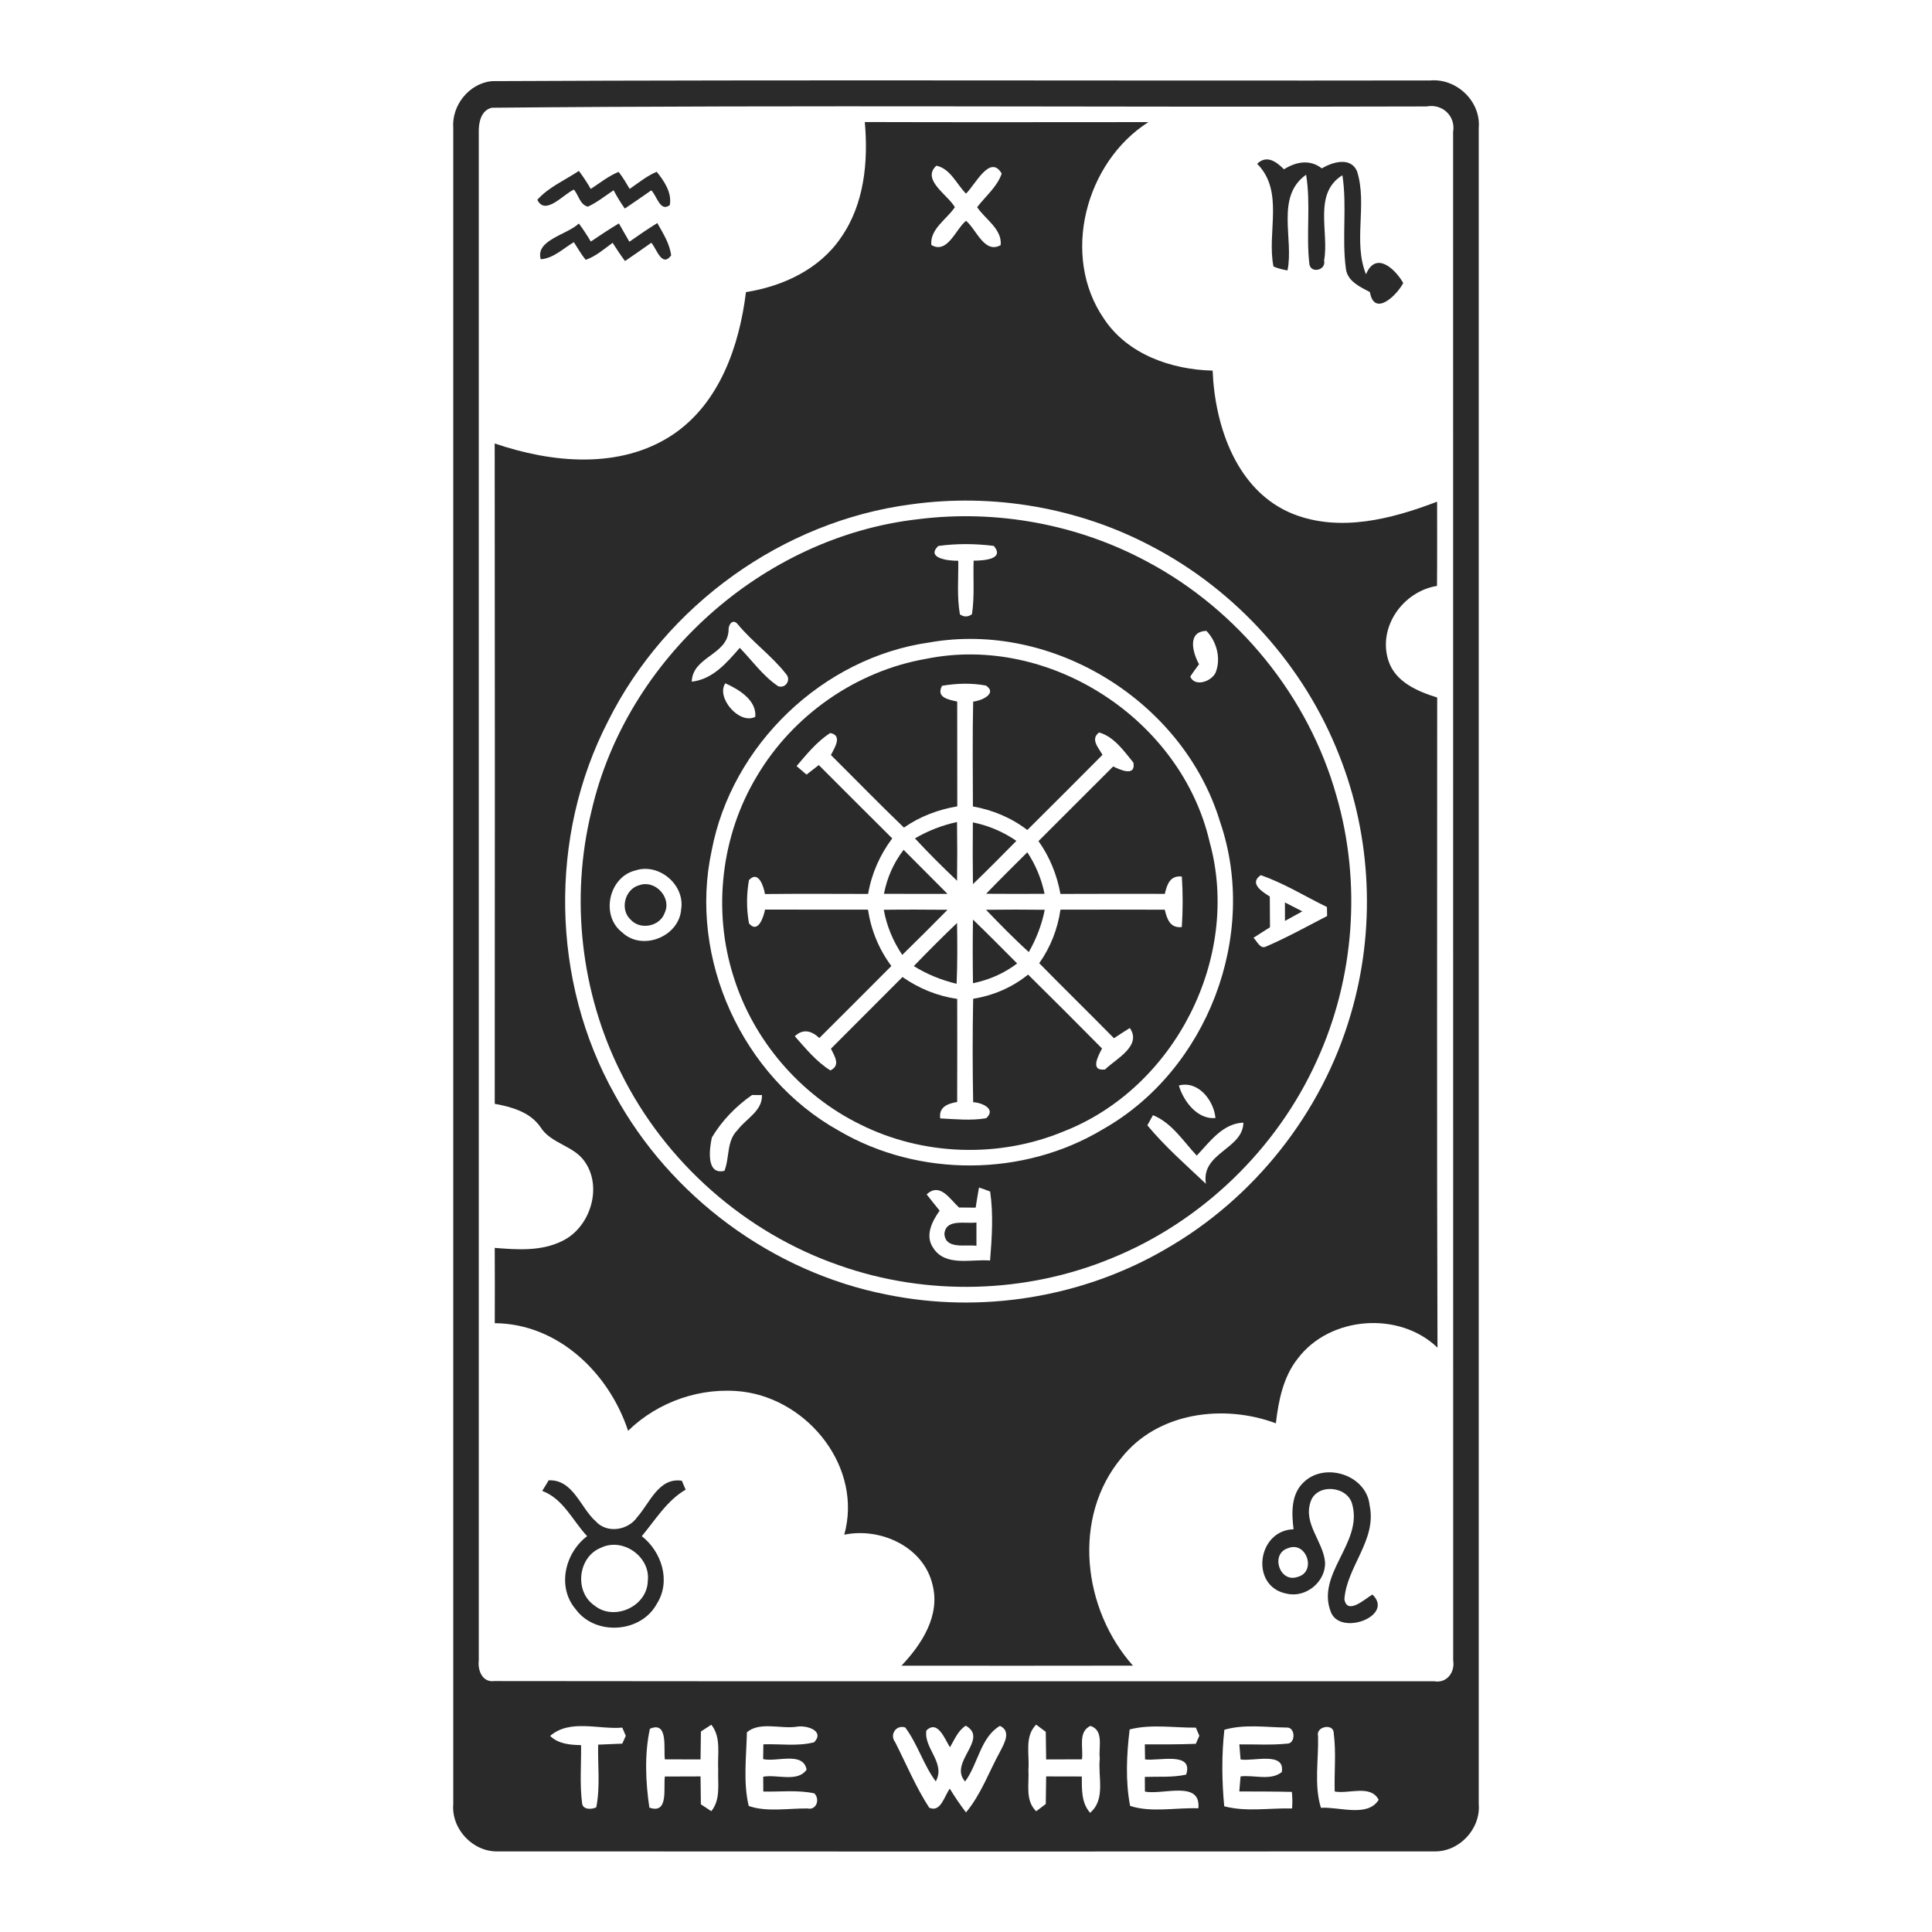 <?xml version="1.0" encoding="UTF-8" ?>
<!DOCTYPE svg PUBLIC "-//W3C//DTD SVG 1.1//EN" "http://www.w3.org/Graphics/SVG/1.1/DTD/svg11.dtd">
<svg width="120pt" height="120pt" viewBox="0 0 512 512" version="1.1" xmlns="http://www.w3.org/2000/svg">
<g id="#2a2a2aff">
<path fill="#2a2a2a" opacity="1.00" d=" M 130.35 21.50 C 213.23 21.10 296.15 21.45 379.05 21.32 C 386.03 20.72 392.50 26.88 391.88 33.94 C 391.87 181.98 391.87 330.02 391.88 478.06 C 392.44 484.70 386.67 490.85 380.00 490.64 C 297.34 490.69 214.66 490.69 132.00 490.64 C 125.33 490.85 119.55 484.71 120.12 478.06 C 120.13 330.02 120.13 181.98 120.12 33.94 C 119.65 27.94 124.30 22.09 130.35 21.50 M 130.37 28.55 C 127.50 29.18 126.82 32.45 126.88 34.96 C 126.86 169.99 126.87 305.02 126.88 440.05 C 126.57 442.67 127.83 445.92 130.99 445.50 C 214.01 445.61 297.05 445.52 380.07 445.55 C 383.40 446.16 385.62 443.17 385.11 440.06 C 385.09 305.02 385.10 169.98 385.09 34.95 C 385.80 30.72 382.20 27.41 378.06 28.21 C 295.51 28.47 212.89 27.78 130.37 28.55 M 145.79 460.04 C 148.02 462.19 151.06 462.41 153.99 462.48 C 154.06 467.60 153.60 472.76 154.26 477.85 C 154.41 479.64 156.79 479.57 158.02 478.96 C 159.10 473.50 158.39 467.88 158.52 462.35 C 160.65 462.27 162.78 462.18 164.91 462.08 C 165.14 461.56 165.60 460.53 165.84 460.01 C 165.61 459.47 165.14 458.38 164.91 457.84 C 158.62 458.37 151.02 455.51 145.79 460.04 M 172.23 458.14 C 170.77 464.82 171.08 472.25 172.09 479.03 C 177.27 480.89 175.77 473.77 176.19 470.80 C 179.34 470.78 182.49 470.78 185.65 470.77 C 185.68 473.23 185.71 475.70 185.74 478.17 C 186.44 478.62 187.82 479.53 188.51 479.98 C 191.04 476.84 190.18 472.71 190.33 469.00 C 190.09 464.99 191.22 460.48 188.51 457.07 C 187.82 457.52 186.44 458.41 185.75 458.86 C 185.71 461.32 185.68 463.79 185.65 466.26 C 182.49 466.25 179.34 466.25 176.19 466.25 C 175.81 463.44 177.17 455.99 172.23 458.14 M 197.94 459.07 C 197.79 465.50 196.92 472.42 198.42 478.60 C 203.19 480.27 208.86 479.21 213.97 479.26 C 216.38 479.81 217.37 476.79 215.80 475.26 C 211.36 474.31 206.78 474.88 202.28 474.78 C 202.27 473.47 202.27 472.16 202.26 470.85 C 205.94 470.17 211.39 472.42 213.76 468.97 C 212.82 464.08 205.87 467.02 202.24 466.18 C 202.26 464.87 202.28 463.56 202.30 462.26 C 206.77 462.11 211.38 462.85 215.76 461.72 C 218.71 458.58 213.52 457.09 211.01 457.62 C 206.79 458.20 201.32 456.19 197.94 459.07 M 237.21 461.66 C 240.16 467.47 242.69 473.57 246.24 479.05 C 249.32 480.46 250.26 475.91 251.71 474.02 C 253.03 476.18 254.44 478.29 256.00 480.30 C 260.03 475.49 262.10 469.49 265.10 464.06 C 266.16 462.00 268.04 458.75 264.99 457.38 C 259.86 460.35 259.20 467.50 255.76 472.11 C 251.28 467.08 262.20 460.88 255.94 457.33 C 253.86 458.64 252.95 461.02 251.75 463.05 C 250.41 460.95 248.52 455.64 245.50 458.60 C 244.74 463.30 250.69 467.15 247.99 472.09 C 244.70 467.67 243.19 462.20 239.90 457.80 C 237.51 456.99 235.68 459.70 237.21 461.66 M 272.54 469.00 C 272.78 472.70 271.59 477.10 274.60 480.00 C 275.24 479.52 276.51 478.56 277.14 478.08 C 277.17 475.64 277.20 473.20 277.24 470.77 C 280.39 470.77 283.54 470.78 286.69 470.79 C 286.71 474.13 286.52 477.72 288.89 480.41 C 293.12 476.80 290.90 470.80 291.46 466.00 C 291.07 463.10 292.66 458.55 288.96 457.38 C 285.58 459.01 287.16 463.27 286.73 466.24 C 283.56 466.25 280.40 466.25 277.24 466.27 C 277.20 463.82 277.17 461.39 277.14 458.95 C 276.50 458.48 275.23 457.53 274.59 457.05 C 271.41 460.23 272.88 465.00 272.54 469.00 M 299.37 458.32 C 298.55 464.95 298.23 472.07 299.49 478.58 C 305.08 480.42 311.62 479.00 317.58 479.22 C 318.32 471.66 308.02 475.77 303.42 474.78 C 303.40 473.48 303.40 472.19 303.39 470.90 C 307.04 470.77 310.76 471.09 314.34 470.29 C 316.38 464.08 307.00 466.77 303.45 466.26 C 303.43 464.93 303.41 463.60 303.39 462.28 C 307.89 462.28 312.39 462.31 316.90 462.13 C 317.13 461.60 317.60 460.53 317.84 460.00 C 317.60 459.46 317.14 458.38 316.91 457.84 C 311.09 457.90 305.04 456.85 299.37 458.32 M 324.47 458.41 C 323.72 465.10 323.80 471.97 324.43 478.68 C 330.24 480.23 336.44 479.10 342.41 479.26 C 342.53 477.79 342.51 476.32 342.36 474.87 C 337.72 474.75 333.07 474.77 328.43 474.75 C 328.53 473.42 328.64 472.09 328.76 470.77 C 332.29 470.32 336.78 472.00 339.69 469.61 C 340.63 464.08 332.09 466.87 328.76 466.27 C 328.64 464.94 328.54 463.61 328.44 462.28 C 332.61 462.23 336.81 462.51 340.98 462.09 C 343.42 462.23 343.35 457.68 341.01 457.82 C 335.54 457.76 329.74 456.86 324.47 458.41 M 349.30 460.10 C 349.47 466.36 348.19 473.07 350.06 479.08 C 354.87 478.78 362.45 481.68 365.36 476.97 C 363.25 472.84 357.43 475.49 353.71 474.76 C 353.56 469.64 354.12 464.48 353.46 459.40 C 353.54 456.56 348.61 457.48 349.30 460.10 Z" />
<path fill="#2a2a2a" opacity="1.00" d=" M 229.18 32.34 C 254.23 32.42 279.29 32.37 304.34 32.36 C 287.65 42.97 281.08 67.81 292.54 84.44 C 298.80 93.93 310.43 97.95 321.36 98.22 C 321.96 113.06 327.78 130.26 342.71 136.22 C 355.16 141.12 368.87 137.53 380.85 132.95 C 380.85 140.39 380.89 147.83 380.82 155.27 C 371.84 156.73 365.10 166.12 367.93 175.03 C 369.73 180.72 375.64 183.22 380.87 184.85 C 380.89 242.28 380.75 299.71 380.95 357.14 C 370.82 347.38 352.44 348.78 343.95 359.99 C 340.07 364.86 338.82 371.14 338.12 377.19 C 324.29 372.03 306.84 374.23 297.25 386.27 C 283.97 402.12 286.97 426.51 300.24 441.41 C 279.80 441.46 259.35 441.43 238.90 441.42 C 244.27 435.76 249.24 428.14 247.13 419.97 C 244.78 409.92 233.35 404.71 223.74 406.71 C 228.64 389.03 214.43 371.13 197.01 368.82 C 185.90 367.45 174.47 371.37 166.45 379.17 C 161.41 363.90 147.91 350.77 131.12 350.66 C 131.14 344.01 131.15 337.35 131.11 330.70 C 137.06 331.19 143.43 331.64 148.94 328.90 C 156.31 325.43 159.75 314.84 155.06 307.99 C 152.18 303.57 146.05 303.18 143.23 298.70 C 140.48 294.69 135.62 293.36 131.11 292.52 C 131.15 234.19 131.16 175.85 131.10 117.52 C 146.21 122.69 164.29 124.47 178.23 115.23 C 190.70 106.90 195.93 91.67 197.69 77.41 C 207.49 75.87 217.24 71.33 222.91 62.89 C 229.07 54.06 230.12 42.79 229.18 32.34 M 248.15 43.91 C 244.11 47.61 251.16 51.60 253.05 54.91 C 250.91 58.11 246.37 60.73 246.82 64.93 C 251.11 67.42 253.25 60.73 256.00 58.52 C 258.76 60.76 260.86 67.38 265.19 64.96 C 265.62 60.74 261.11 58.11 258.95 54.91 C 261.17 52.00 264.26 49.53 265.46 46.00 C 262.38 40.71 258.44 49.00 256.00 51.31 C 253.50 48.81 251.87 44.69 248.15 43.91 M 241.46 133.66 C 207.43 138.11 176.49 160.39 161.17 191.06 C 145.35 221.66 146.04 260.03 162.90 290.06 C 177.67 317.12 204.72 337.14 235.00 343.08 C 260.04 348.21 286.91 343.88 308.99 330.97 C 332.41 317.54 350.35 294.87 357.92 268.94 C 364.59 246.51 363.54 221.87 354.89 200.12 C 345.66 176.54 327.70 156.54 305.27 144.82 C 285.87 134.52 263.20 130.63 241.46 133.66 Z" />
<path fill="#2a2a2a" opacity="1.00" d=" M 333.16 43.41 C 335.69 40.95 338.24 42.84 340.27 44.87 C 343.43 42.86 347.15 42.15 350.28 44.62 C 353.12 42.95 357.91 41.47 359.63 45.38 C 362.42 54.22 358.52 63.99 362.00 72.69 C 364.61 66.45 369.73 71.25 371.87 75.00 C 370.20 78.24 364.19 84.10 363.04 77.41 C 360.40 76.00 357.07 74.56 356.67 71.18 C 355.57 62.99 357.02 54.64 355.75 46.44 C 347.90 51.27 352.29 61.58 350.90 69.03 C 351.52 71.65 347.29 72.59 346.99 69.91 C 346.08 62.08 347.42 54.12 346.13 46.30 C 337.93 52.11 342.93 63.35 341.20 71.66 C 339.92 71.46 338.68 71.12 337.49 70.64 C 335.65 61.65 340.43 50.71 333.16 43.41 Z" />
<path fill="#2a2a2a" opacity="1.00" d=" M 142.40 52.95 C 145.40 49.57 149.70 47.78 153.40 45.29 C 154.56 46.82 155.60 48.42 156.56 50.07 C 158.96 48.49 161.25 46.66 163.93 45.55 C 165.06 46.95 165.95 48.52 166.87 50.06 C 169.19 48.45 171.41 46.65 174.02 45.52 C 176.00 47.93 178.12 51.09 177.50 54.35 C 174.93 56.32 174.06 51.81 172.59 50.45 C 170.27 52.08 167.93 53.69 165.58 55.27 C 164.48 53.73 163.50 52.10 162.61 50.42 C 160.39 51.92 158.26 53.61 155.82 54.76 C 153.74 54.33 153.31 51.70 152.10 50.24 C 149.31 51.45 144.50 57.29 142.40 52.95 Z" />
<path fill="#2a2a2a" opacity="1.00" d=" M 143.31 68.71 C 141.81 63.59 150.30 62.23 153.40 59.23 C 154.55 60.76 155.59 62.37 156.57 64.01 C 159.02 62.36 161.48 60.73 164.01 59.21 C 164.95 60.82 165.88 62.44 166.79 64.06 C 169.21 62.35 171.67 60.68 174.19 59.11 C 175.71 61.81 177.47 64.55 177.86 67.69 C 175.42 70.96 174.07 66.04 172.61 64.33 C 170.31 65.97 167.98 67.58 165.64 69.18 C 164.48 67.62 163.39 66.00 162.35 64.35 C 160.08 66.00 157.91 67.93 155.21 68.86 C 154.03 67.40 153.09 65.76 152.08 64.18 C 149.27 65.83 146.71 68.45 143.31 68.71 Z" />
<path fill="#2a2a2a" opacity="1.00" d=" M 243.43 137.58 C 264.17 134.98 285.67 138.95 304.07 148.87 C 328.19 161.72 346.78 184.60 354.18 210.93 C 360.84 233.92 358.96 259.23 349.01 281.00 C 338.36 304.60 318.42 323.81 294.41 333.52 C 271.71 342.85 245.61 343.52 222.46 335.35 C 197.52 326.75 176.31 308.02 164.60 284.39 C 153.91 263.14 151.08 238.08 156.74 214.98 C 166.01 174.55 202.19 142.19 243.43 137.58 M 248.66 144.69 C 245.23 147.95 251.56 148.69 253.95 148.60 C 254.01 153.33 253.56 158.13 254.39 162.82 C 255.46 163.55 256.53 163.54 257.58 162.78 C 258.30 158.09 257.86 153.31 258.02 148.58 C 260.47 148.57 266.40 148.28 263.37 144.67 C 258.52 144.06 253.50 144.01 248.66 144.69 M 193.08 167.03 C 192.82 173.60 183.52 173.99 183.32 180.65 C 188.90 180.03 192.61 175.63 196.05 171.68 C 199.38 175.12 202.21 179.17 206.23 181.86 C 208.19 182.54 209.71 180.17 208.33 178.64 C 204.53 173.77 199.38 170.13 195.44 165.35 C 194.15 163.86 192.97 165.60 193.08 167.03 M 317.76 176.03 C 316.96 177.11 316.15 178.18 315.43 179.32 C 316.67 182.18 321.12 180.57 322.16 178.22 C 323.63 174.53 322.45 170.00 319.71 167.19 C 314.53 167.35 316.08 173.00 317.76 176.03 M 246.28 170.26 C 218.04 174.27 193.90 197.40 188.60 225.42 C 182.39 254.07 196.74 285.44 222.32 299.66 C 243.49 312.07 271.28 311.92 292.31 299.25 C 319.93 283.61 333.66 247.86 323.33 217.79 C 313.68 185.98 279.11 164.46 246.28 170.26 M 192.22 181.08 C 189.68 184.80 195.90 192.14 200.16 189.97 C 200.55 185.53 195.77 182.68 192.22 181.08 M 168.41 230.67 C 161.33 232.38 159.06 242.65 164.89 247.10 C 170.19 252.13 179.95 248.25 180.51 241.02 C 181.59 234.51 174.66 228.63 168.41 230.67 M 334.12 231.93 C 330.91 234.09 334.53 236.35 336.51 237.58 C 336.52 240.30 336.54 243.02 336.56 245.74 C 335.10 246.66 333.63 247.58 332.19 248.53 C 333.15 249.41 333.96 251.72 335.63 250.79 C 341.13 248.43 346.38 245.50 351.70 242.76 C 351.68 242.16 351.66 240.96 351.65 240.37 C 345.83 237.53 340.26 234.05 334.12 231.93 M 312.41 287.67 C 313.64 291.88 317.36 296.74 322.11 296.29 C 321.68 291.64 317.57 286.30 312.41 287.67 M 199.29 290.19 C 195.06 293.13 191.28 297.02 188.65 301.45 C 188.01 304.39 187.04 311.47 191.99 310.28 C 193.38 306.75 192.52 302.32 195.46 299.48 C 197.67 296.48 202.11 294.41 201.92 290.20 C 201.26 290.20 199.95 290.19 199.29 290.19 M 305.55 295.53 C 305.17 296.20 304.43 297.54 304.06 298.22 C 308.72 303.86 314.28 308.70 319.58 313.72 C 318.21 305.46 329.40 304.59 329.51 297.51 C 324.00 297.72 320.60 302.62 317.15 306.25 C 313.55 302.42 310.60 297.60 305.55 295.53 M 245.57 316.52 C 246.69 317.97 247.85 319.40 249.01 320.83 C 247.03 323.64 245.06 327.42 247.29 330.68 C 250.51 335.77 257.39 333.63 262.38 334.05 C 262.87 327.99 263.28 321.80 262.40 315.77 C 261.42 315.38 260.44 315.02 259.44 314.71 C 259.13 316.48 258.83 318.26 258.56 320.04 C 257.09 320.03 255.62 320.01 254.15 320.00 C 251.65 317.71 249.11 313.27 245.57 316.52 Z" />
<path fill="#2a2a2a" opacity="1.00" d=" M 245.41 174.60 C 278.18 167.91 313.08 190.68 320.57 223.16 C 329.00 253.74 311.33 288.35 281.87 299.84 C 264.74 306.96 244.60 306.30 228.00 298.00 C 212.10 290.22 199.63 275.72 194.39 258.79 C 188.80 241.26 191.09 221.40 200.62 205.64 C 210.17 189.50 226.91 177.82 245.41 174.60 M 249.65 181.74 C 248.02 184.87 251.30 185.37 253.67 185.93 C 253.70 195.18 253.66 204.44 253.69 213.69 C 248.63 214.54 243.77 216.38 239.55 219.32 C 232.99 213.02 226.65 206.49 220.20 200.09 C 221.13 198.25 223.40 194.85 220.00 194.26 C 216.48 196.55 213.80 199.85 211.10 203.02 C 211.98 203.77 212.86 204.52 213.74 205.28 C 214.82 204.43 215.90 203.59 216.99 202.75 C 223.48 209.22 229.93 215.74 236.45 222.18 C 233.19 226.52 230.97 231.55 230.06 236.90 C 220.94 236.88 211.83 236.83 202.72 236.93 C 202.40 234.90 200.95 230.50 198.48 233.25 C 197.82 237.01 197.80 240.94 198.49 244.70 C 200.87 247.56 202.37 243.02 202.74 241.05 C 211.84 241.08 220.94 241.04 230.04 241.07 C 230.82 246.49 232.95 251.61 236.22 256.00 C 229.87 262.37 223.52 268.74 217.14 275.08 C 215.07 273.17 212.83 272.53 210.63 274.62 C 213.53 277.86 216.32 281.35 220.07 283.67 C 222.85 282.31 221.16 279.92 220.21 277.91 C 226.51 271.57 232.86 265.27 239.17 258.92 C 243.50 261.95 248.43 263.97 253.67 264.72 C 253.68 273.82 253.70 282.93 253.66 292.04 C 251.12 292.46 248.74 293.38 249.17 296.39 C 253.21 296.59 257.32 297.03 261.34 296.34 C 264.13 293.86 260.16 292.19 257.90 292.10 C 257.72 282.96 257.72 273.82 257.90 264.68 C 263.23 263.83 268.26 261.68 272.45 258.27 C 279.03 264.76 285.56 271.29 292.05 277.86 C 291.04 279.81 288.77 283.93 292.84 283.42 C 295.75 280.60 302.70 277.16 299.41 272.43 C 297.99 273.31 296.60 274.23 295.21 275.14 C 288.65 268.47 281.96 261.93 275.41 255.26 C 278.39 251.04 280.30 246.18 281.03 241.07 C 290.25 241.05 299.47 241.04 308.68 241.08 C 309.25 243.55 310.11 246.04 313.19 245.68 C 313.49 241.22 313.49 236.75 313.20 232.29 C 310.09 231.94 309.27 234.38 308.69 236.88 C 299.47 236.88 290.25 236.85 281.03 236.90 C 280.11 231.86 278.19 227.07 275.21 222.90 C 281.80 216.30 288.39 209.70 295.00 203.12 C 296.86 204.02 301.03 205.93 300.37 202.10 C 297.85 199.04 295.25 195.23 291.27 194.11 C 288.87 195.90 291.14 198.17 292.17 200.04 C 285.55 206.71 278.91 213.34 272.25 219.96 C 268.03 216.72 263.06 214.64 257.83 213.72 C 257.82 204.46 257.69 195.19 257.90 185.93 C 259.97 185.76 264.43 183.83 261.31 181.69 C 257.49 180.95 253.47 181.09 249.65 181.74 Z" />
<path fill="#2a2a2a" opacity="1.00" d=" M 242.47 222.18 C 245.94 220.15 249.70 218.69 253.62 217.84 C 253.70 223.03 253.70 228.22 253.63 233.41 C 249.80 229.78 246.06 226.06 242.47 222.18 Z" />
<path fill="#2a2a2a" opacity="1.00" d=" M 257.82 217.94 C 261.96 218.78 265.88 220.44 269.35 222.84 C 265.56 226.70 261.74 230.54 257.84 234.30 C 257.76 228.84 257.77 223.39 257.82 217.94 Z" />
<path fill="#2a2a2a" opacity="1.00" d=" M 234.26 236.87 C 235.07 232.63 236.82 228.63 239.47 225.22 C 243.35 229.10 247.23 232.99 251.10 236.89 C 245.49 236.87 239.87 236.90 234.26 236.87 Z" />
<path fill="#2a2a2a" opacity="1.00" d=" M 261.33 236.86 C 264.92 233.14 268.58 229.50 272.25 225.86 C 274.46 229.21 276.01 232.94 276.82 236.87 C 271.66 236.90 266.49 236.89 261.33 236.86 Z" />
<path fill="#2a2a2a" opacity="1.00" d=" M 169.48 234.57 C 173.63 233.11 178.05 237.85 176.16 241.89 C 174.93 245.48 169.79 246.56 167.20 243.79 C 164.15 241.10 165.57 235.54 169.48 234.57 Z" />
<path fill="#2a2a2a" opacity="1.00" d=" M 340.52 239.16 C 342.06 239.94 343.59 240.73 345.13 241.52 C 343.60 242.36 342.06 243.20 340.53 244.05 C 340.53 242.41 340.52 240.78 340.52 239.16 Z" />
<path fill="#2a2a2a" opacity="1.00" d=" M 234.21 241.10 C 239.84 241.02 245.47 241.06 251.11 241.10 C 247.14 245.11 243.15 249.12 239.11 253.06 C 236.67 249.45 234.98 245.39 234.21 241.10 Z" />
<path fill="#2a2a2a" opacity="1.00" d=" M 261.30 241.10 C 266.49 241.04 271.68 241.03 276.87 241.10 C 276.09 245.05 274.64 248.81 272.64 252.30 C 268.69 248.74 264.99 244.93 261.30 241.10 Z" />
<path fill="#2a2a2a" opacity="1.00" d=" M 257.85 243.70 C 261.80 247.52 265.67 251.42 269.55 255.32 C 266.11 257.96 262.09 259.70 257.85 260.56 C 257.76 254.94 257.76 249.32 257.85 243.70 Z" />
<path fill="#2a2a2a" opacity="1.00" d=" M 242.17 256.02 C 245.92 252.14 249.72 248.31 253.63 244.60 C 253.71 249.97 253.75 255.34 253.51 260.71 C 249.50 259.75 245.66 258.21 242.17 256.02 Z" />
<path fill="#2a2a2a" opacity="1.00" d=" M 250.28 327.01 C 250.60 322.84 255.94 324.40 258.77 323.97 C 258.77 326.03 258.77 328.09 258.77 330.15 C 255.92 329.74 250.56 331.19 250.28 327.01 Z" />
<path fill="#2a2a2a" opacity="1.00" d=" M 345.65 392.66 C 351.36 387.39 362.22 390.99 362.97 398.98 C 364.91 408.15 356.87 415.19 356.28 423.84 C 357.04 428.11 361.77 423.69 363.70 422.57 C 369.60 428.15 355.40 433.64 352.74 427.33 C 348.60 417.09 361.24 408.96 358.35 398.64 C 357.11 393.69 348.78 393.02 347.28 398.11 C 345.39 403.85 350.65 408.50 351.15 413.98 C 351.39 419.16 346.06 423.54 341.01 422.34 C 331.22 420.53 333.08 405.55 342.81 405.27 C 342.26 400.94 342.09 395.83 345.65 392.66 M 341.33 410.29 C 336.57 411.78 339.09 419.59 343.87 417.90 C 349.01 416.58 346.24 408.27 341.33 410.29 Z" />
<path fill="#2a2a2a" opacity="1.00" d=" M 145.40 392.30 C 151.89 392.03 153.80 399.55 157.88 403.17 C 160.90 406.50 166.50 405.55 168.92 401.99 C 172.21 398.28 174.59 391.48 180.69 392.41 C 180.94 393.00 181.45 394.18 181.70 394.77 C 176.68 397.72 173.72 402.75 170.08 407.10 C 175.38 411.25 177.87 419.06 174.06 425.03 C 169.86 432.78 157.75 433.58 152.56 426.46 C 147.53 420.56 149.72 411.54 155.59 407.10 C 151.74 402.97 149.31 397.22 143.69 395.10 C 144.30 394.19 144.83 393.23 145.40 392.30 M 159.28 410.16 C 153.17 412.55 152.11 421.76 157.52 425.46 C 162.73 429.75 171.55 425.71 171.67 418.96 C 172.44 412.58 165.06 407.35 159.28 410.16 Z" />
</g>
</svg>
